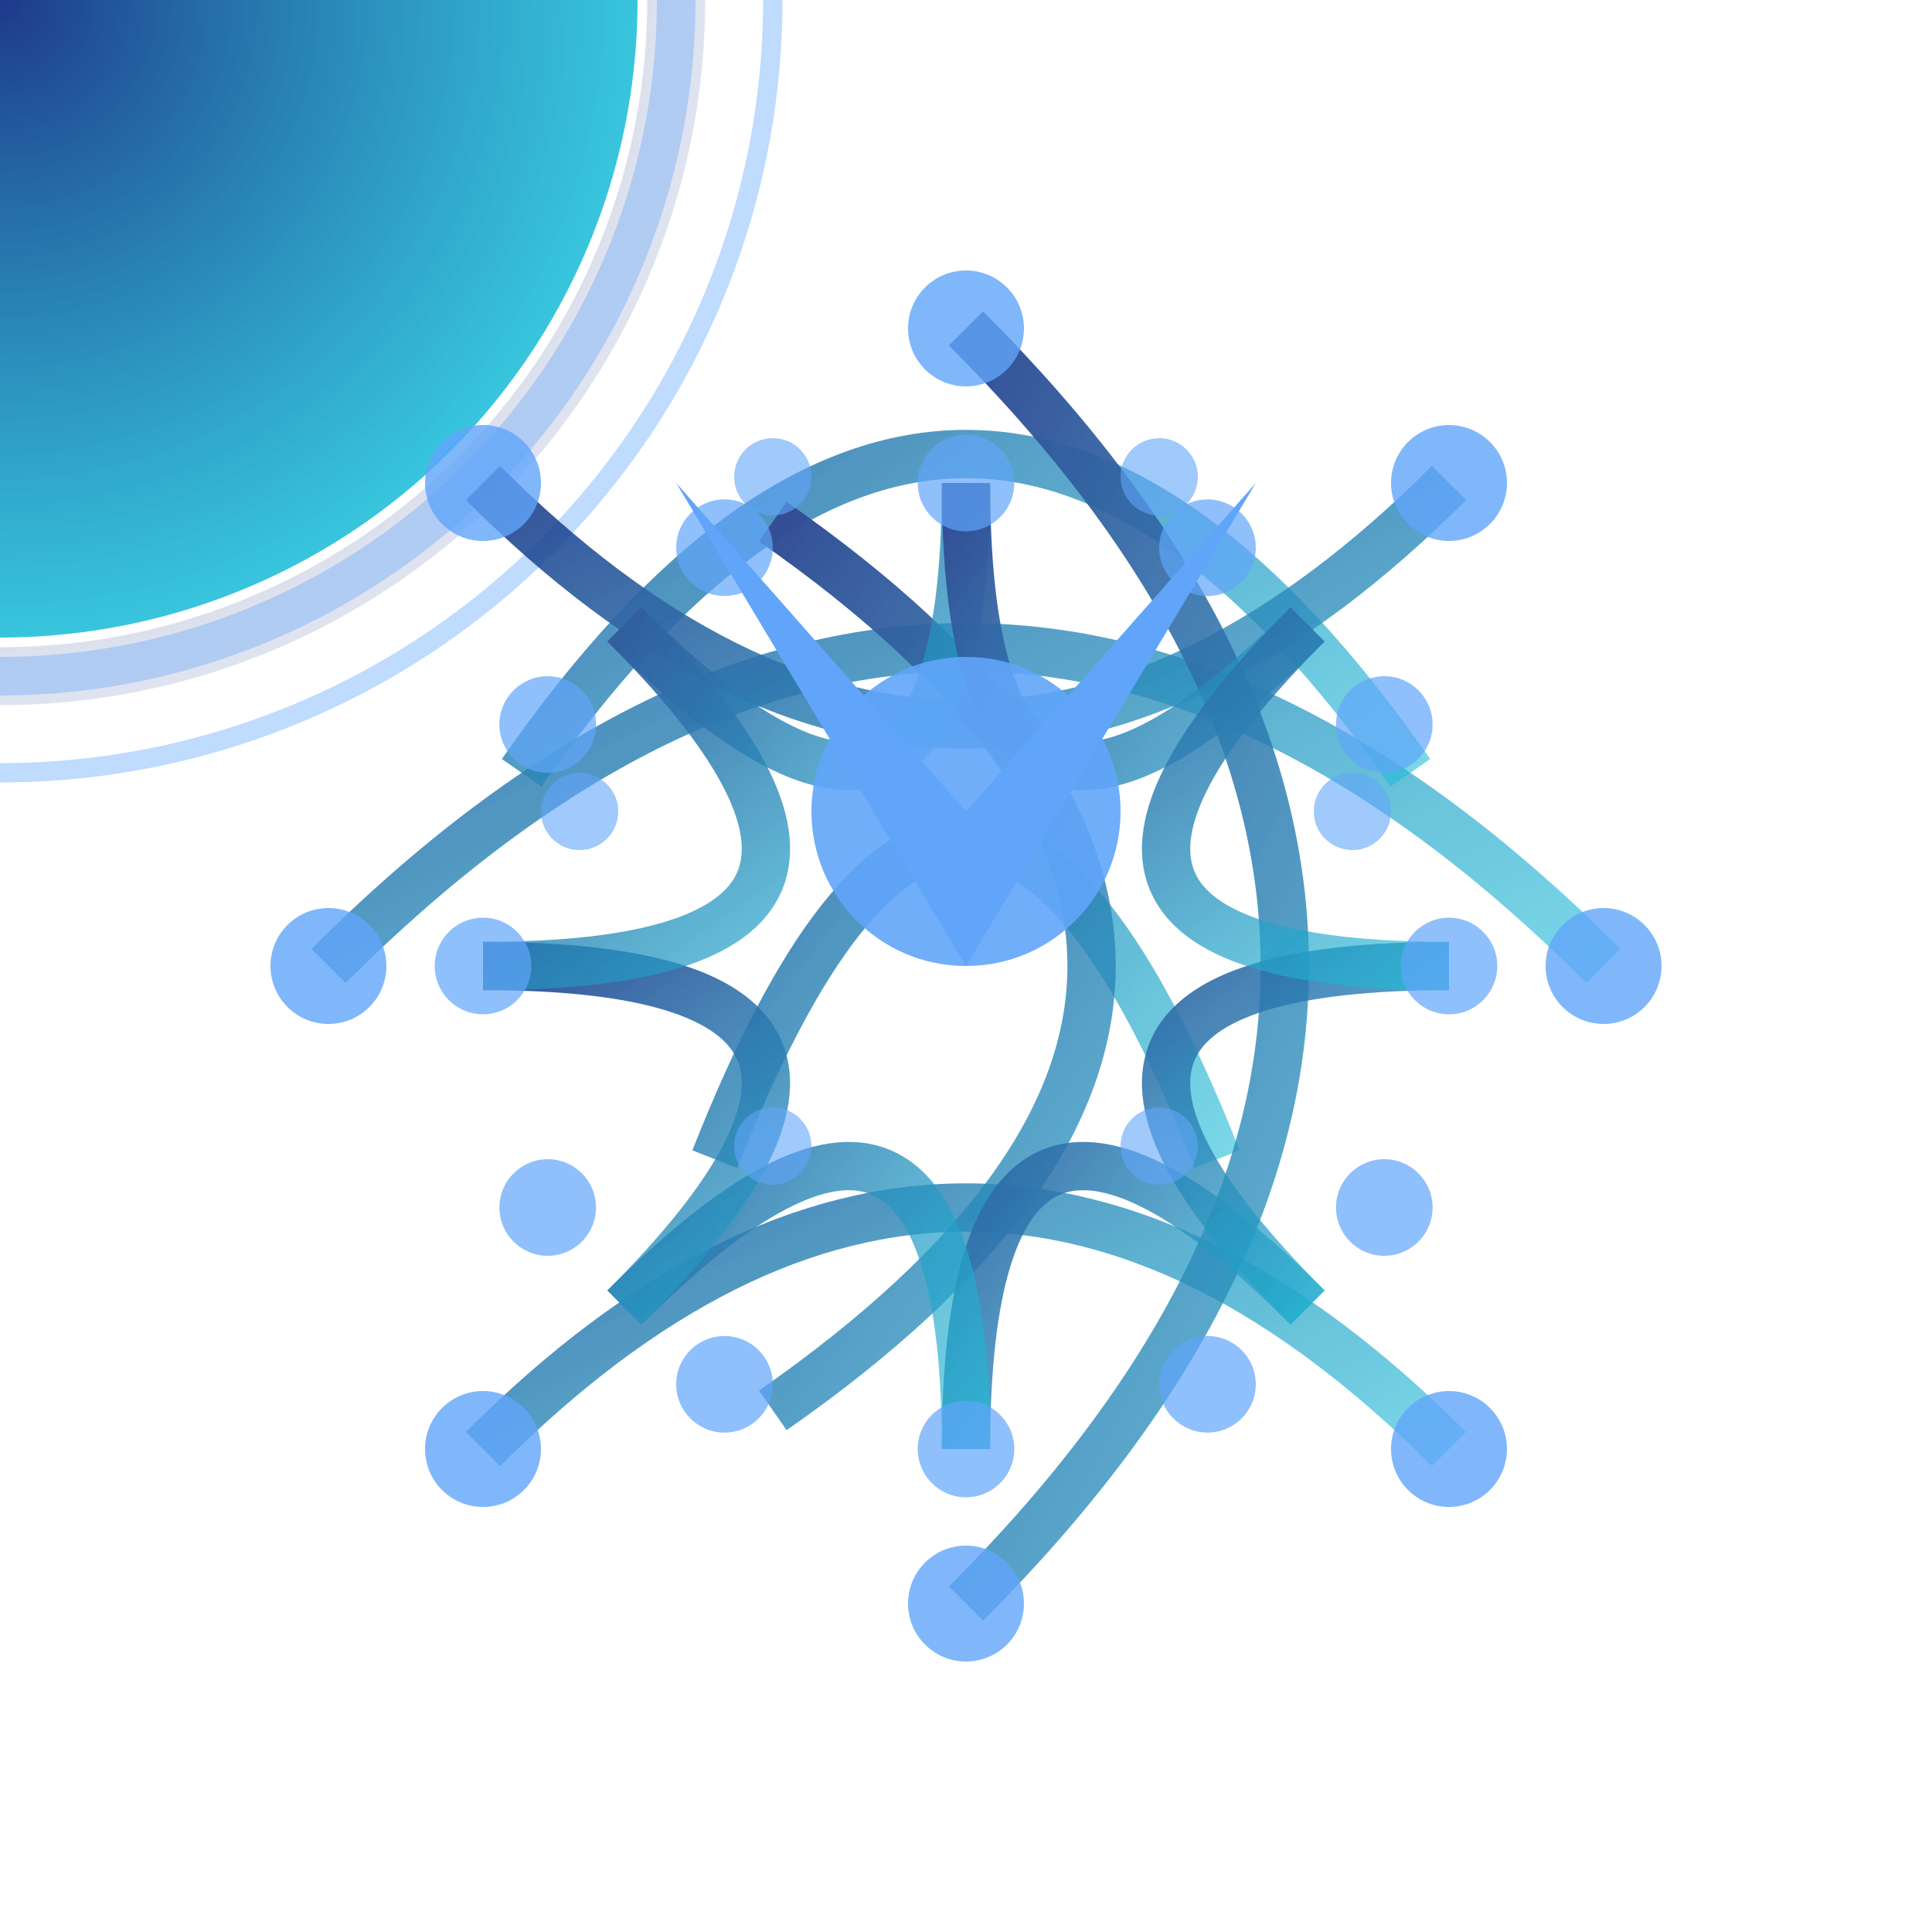 <?xml version="1.0" encoding="utf-8" ?>
<svg xmlns="http://www.w3.org/2000/svg" xmlns:ev="http://www.w3.org/2001/xml-events" xmlns:xlink="http://www.w3.org/1999/xlink" baseProfile="full" height="100" version="1.1" viewBox="0 0 100 100" width="100">
  <title>Logo Arkalia-LUNA - Variante techno-mystique avancée</title>
  <defs>
    <radialGradient cx="50%" cy="50%" id="advancedMoonGradient-serenity" r="50%">
      <stop offset="0%" stop-color="#1e3a8a" stop-opacity="1.0"/>
      <stop offset="100%" stop-color="#06b6d4" stop-opacity="0.8"/>
    </radialGradient>
    <radialGradient cx="50%" cy="50%" id="borderGradient-serenity" r="50%">
      <stop offset="0%" stop-color="#60a5fa" stop-opacity="0.8"/>
      <stop offset="100%" stop-color="#1e3a8a" stop-opacity="0.2"/>
    </radialGradient>
    <filter id="mainGlow-serenity">
      <feGaussianBlur in="SourceGraphic" stdDeviation="2.8"/>
      <feMerge>
        <feMergeNode in="SourceGraphic"/>
        <feMergeNode/>
        <feMergeNode/>
      </feMerge>
    </filter>
    <filter id="detailGlow-serenity">
      <feGaussianBlur in="SourceGraphic" stdDeviation="1.5"/>
    </filter>
    <filter id="turbulence-serenity">
      <feTurbulence baseFrequency="0.02" numOctaves="3" seed="1" stitchTiles="stitch" type="fractalNoise"/>
      <feDisplacementMap in="SourceGraphic" in2="SourceGraphic" scale="8"/>
    </filter>
    <mask id="depthMask-serenity">
      <circle cx="0" cy="0" fill="white" r="45%"/>
    </mask>
    <linearGradient id="neuralGradient-serenity" x1="0%" x2="100%" y1="0%" y2="100%">
      <stop offset="0%" stop-color="#1e3a8a" stop-opacity="1.0"/>
      <stop offset="100%" stop-color="#06b6d4" stop-opacity="0.6"/>
    </linearGradient>
  </defs>
  <circle cx="0" cy="0" fill="none" filter="url(#mainGlow-serenity)" opacity="0.7" r="35" stroke="url(#borderGradient-serenity)" stroke-width="3">
    <animate attributeName="opacity" dur="4.0s" repeatCount="indefinite" values="0.7;0.21;0.7"/>
  </circle>
  <circle cx="0" cy="0" fill="none" filter="url(#detailGlow-serenity)" opacity="0.4" r="40" stroke="#60a5fa" stroke-width="1">
    <animate attributeName="r" dur="3.0s" repeatCount="indefinite" values="40;50;40"/>
  </circle>
  <circle cx="0" cy="0" fill="url(#advancedMoonGradient-serenity)" filter="url(#mainGlow-serenity)" r="33">
    <animate attributeName="r" dur="2.5s" repeatCount="indefinite" values="33;35.64;33"/>
  </circle>
  <circle cx="0" cy="0" fill="none" filter="url(#detailGlow-serenity)" opacity="0.6" r="35" stroke="#60a5fa" stroke-width="2"/>
  <g fill="none" filter="url(#detailGlow-serenity)" opacity="0.9" stroke="url(#neuralGradient-serenity)" stroke-width="2.5">
    <path d="M17 50 Q50 17 83 50">
      <animate attributeName="stroke-dashoffset" begin="0.0s" dur="5.0s" repeatCount="indefinite" values="0;-200;0"/>
      <animate attributeName="opacity" begin="0.0s" dur="4.0s" repeatCount="indefinite" values="0.9;0.4;0.9"/>
    </path>
    <path d="M27 40 Q50 7 73 40">
      <animate attributeName="stroke-dashoffset" begin="0.3s" dur="5.0s" repeatCount="indefinite" values="0;-200;0"/>
      <animate attributeName="opacity" begin="0.2s" dur="4.0s" repeatCount="indefinite" values="0.9;0.4;0.9"/>
    </path>
    <path d="M37 60 Q50 27 63 60">
      <animate attributeName="stroke-dashoffset" begin="0.6s" dur="5.0s" repeatCount="indefinite" values="0;-200;0"/>
      <animate attributeName="opacity" begin="0.4s" dur="4.0s" repeatCount="indefinite" values="0.9;0.4;0.9"/>
    </path>
    <path d="M25 25 Q50 50 75 25">
      <animate attributeName="stroke-dashoffset" begin="0.9s" dur="5.0s" repeatCount="indefinite" values="0;-200;0"/>
      <animate attributeName="opacity" begin="0.6s" dur="4.0s" repeatCount="indefinite" values="0.9;0.4;0.9"/>
    </path>
    <path d="M25 75 Q50 50 75 75">
      <animate attributeName="stroke-dashoffset" begin="1.2s" dur="5.0s" repeatCount="indefinite" values="0;-200;0"/>
      <animate attributeName="opacity" begin="0.8s" dur="4.0s" repeatCount="indefinite" values="0.9;0.4;0.9"/>
    </path>
    <path d="M50 17 Q83 50 50 83">
      <animate attributeName="stroke-dashoffset" begin="1.5s" dur="5.0s" repeatCount="indefinite" values="0;-200;0"/>
      <animate attributeName="opacity" begin="1.0s" dur="4.0s" repeatCount="indefinite" values="0.9;0.4;0.9"/>
    </path>
    <path d="M40 27 Q73 50 40 73">
      <animate attributeName="stroke-dashoffset" begin="1.8s" dur="5.0s" repeatCount="indefinite" values="0;-200;0"/>
      <animate attributeName="opacity" begin="1.2s" dur="4.0s" repeatCount="indefinite" values="0.9;0.4;0.9"/>
    </path>
    <path d="M75.0 50.0 Q50 50 67.678 67.678">
      <animate attributeName="stroke-dashoffset" begin="2.1s" dur="5.0s" repeatCount="indefinite" values="0;-200;0"/>
      <animate attributeName="opacity" begin="1.4s" dur="4.0s" repeatCount="indefinite" values="0.9;0.4;0.9"/>
    </path>
    <path d="M67.678 67.678 Q50 50 50.0 75.0">
      <animate attributeName="stroke-dashoffset" begin="2.4s" dur="5.0s" repeatCount="indefinite" values="0;-200;0"/>
      <animate attributeName="opacity" begin="1.6s" dur="4.0s" repeatCount="indefinite" values="0.9;0.4;0.9"/>
    </path>
    <path d="M50.0 75.0 Q50 50 32.322 67.678">
      <animate attributeName="stroke-dashoffset" begin="2.7s" dur="5.0s" repeatCount="indefinite" values="0;-200;0"/>
      <animate attributeName="opacity" begin="1.8s" dur="4.0s" repeatCount="indefinite" values="0.9;0.4;0.9"/>
    </path>
    <path d="M32.322 67.678 Q50 50 25.0 50.0">
      <animate attributeName="stroke-dashoffset" begin="3.0s" dur="5.0s" repeatCount="indefinite" values="0;-200;0"/>
      <animate attributeName="opacity" begin="2.0s" dur="4.0s" repeatCount="indefinite" values="0.9;0.4;0.9"/>
    </path>
    <path d="M25.0 50.0 Q50 50 32.322 32.322">
      <animate attributeName="stroke-dashoffset" begin="3.3s" dur="5.0s" repeatCount="indefinite" values="0;-200;0"/>
      <animate attributeName="opacity" begin="2.2s" dur="4.0s" repeatCount="indefinite" values="0.9;0.4;0.9"/>
    </path>
    <path d="M32.322 32.322 Q50 50 50 25.0">
      <animate attributeName="stroke-dashoffset" begin="3.6s" dur="5.0s" repeatCount="indefinite" values="0;-200;0"/>
      <animate attributeName="opacity" begin="2.4s" dur="4.0s" repeatCount="indefinite" values="0.9;0.4;0.9"/>
    </path>
    <path d="M50 25.0 Q50 50 67.678 32.322">
      <animate attributeName="stroke-dashoffset" begin="3.9s" dur="5.0s" repeatCount="indefinite" values="0;-200;0"/>
      <animate attributeName="opacity" begin="2.6s" dur="4.0s" repeatCount="indefinite" values="0.9;0.4;0.9"/>
    </path>
    <path d="M67.678 32.322 Q50 50 75.0 50">
      <animate attributeName="stroke-dashoffset" begin="4.2s" dur="5.0s" repeatCount="indefinite" values="0;-200;0"/>
      <animate attributeName="opacity" begin="2.8s" dur="4.0s" repeatCount="indefinite" values="0.9;0.4;0.9"/>
    </path>
  </g>
  <circle cx="17" cy="50" fill="#60a5fa" filter="url(#detailGlow-serenity)" opacity="0.8" r="3">
    <animate attributeName="opacity" begin="0.0s" dur="2.0s" repeatCount="indefinite" values="0.8;1.0;0.8"/>
  </circle>
  <circle cx="83" cy="50" fill="#60a5fa" filter="url(#detailGlow-serenity)" opacity="0.8" r="3">
    <animate attributeName="opacity" begin="0.2s" dur="2.0s" repeatCount="indefinite" values="0.8;1.0;0.8"/>
  </circle>
  <circle cx="50" cy="17" fill="#60a5fa" filter="url(#detailGlow-serenity)" opacity="0.8" r="3">
    <animate attributeName="opacity" begin="0.4s" dur="2.0s" repeatCount="indefinite" values="0.8;1.0;0.8"/>
  </circle>
  <circle cx="50" cy="83" fill="#60a5fa" filter="url(#detailGlow-serenity)" opacity="0.8" r="3">
    <animate attributeName="opacity" begin="0.6s" dur="2.0s" repeatCount="indefinite" values="0.8;1.0;0.8"/>
  </circle>
  <circle cx="25" cy="25" fill="#60a5fa" filter="url(#detailGlow-serenity)" opacity="0.8" r="3">
    <animate attributeName="opacity" begin="0.8s" dur="2.0s" repeatCount="indefinite" values="0.8;1.0;0.8"/>
  </circle>
  <circle cx="75" cy="25" fill="#60a5fa" filter="url(#detailGlow-serenity)" opacity="0.8" r="3">
    <animate attributeName="opacity" begin="1.0s" dur="2.0s" repeatCount="indefinite" values="0.8;1.0;0.8"/>
  </circle>
  <circle cx="25" cy="75" fill="#60a5fa" filter="url(#detailGlow-serenity)" opacity="0.8" r="3">
    <animate attributeName="opacity" begin="1.2s" dur="2.0s" repeatCount="indefinite" values="0.8;1.0;0.8"/>
  </circle>
  <circle cx="75" cy="75" fill="#60a5fa" filter="url(#detailGlow-serenity)" opacity="0.8" r="3">
    <animate attributeName="opacity" begin="1.4s" dur="2.0s" repeatCount="indefinite" values="0.8;1.0;0.8"/>
  </circle>
  <g>
    <path d="M35 25 L50 42 L65 25 L50 50 Z" fill="#60a5fa" filter="url(#mainGlow-serenity)">
      <animate attributeName="opacity" dur="2.0s" repeatCount="indefinite" values="0.9;1.0;0.9"/>
    </path>
    <circle cx="50" cy="42" fill="#60a5fa" filter="url(#mainGlow-serenity)" opacity="0.9" r="8">
      <animate attributeName="r" dur="2.5s" repeatCount="indefinite" values="8;12;8"/>
    </circle>
    <g>
      <circle cx="70.0" cy="42.0" fill="#60a5fa" opacity="0.6" r="2">
        <animate attributeName="opacity" begin="0.0s" dur="3.0s" repeatCount="indefinite" values="0.6;1.0;0.6"/>
      </circle>
      <circle cx="60.0" cy="59.321" fill="#60a5fa" opacity="0.6" r="2">
        <animate attributeName="opacity" begin="0.3s" dur="3.0s" repeatCount="indefinite" values="0.6;1.0;0.6"/>
      </circle>
      <circle cx="40.0" cy="59.321" fill="#60a5fa" opacity="0.6" r="2">
        <animate attributeName="opacity" begin="0.6s" dur="3.0s" repeatCount="indefinite" values="0.6;1.0;0.6"/>
      </circle>
      <circle cx="30.0" cy="42.0" fill="#60a5fa" opacity="0.6" r="2">
        <animate attributeName="opacity" begin="0.9s" dur="3.0s" repeatCount="indefinite" values="0.6;1.0;0.6"/>
      </circle>
      <circle cx="40" cy="24.679" fill="#60a5fa" opacity="0.6" r="2">
        <animate attributeName="opacity" begin="1.2s" dur="3.0s" repeatCount="indefinite" values="0.6;1.0;0.6"/>
      </circle>
      <circle cx="60.0" cy="24.679" fill="#60a5fa" opacity="0.6" r="2">
        <animate attributeName="opacity" begin="1.5s" dur="3.0s" repeatCount="indefinite" values="0.6;1.0;0.6"/>
      </circle>
    </g>
  </g>
  <circle cx="75.0" cy="50.0" fill="#60a5fa" filter="url(#detailGlow-serenity)" opacity="0.7" r="2.5">
    <animate attributeName="opacity" begin="0.0s" dur="2.5s" repeatCount="indefinite" values="0.7;1.0;0.7"/>
    <animate attributeName="cx" begin="0.0s" dur="4.0s" repeatCount="indefinite" values="75.0;79.33;75.0"/>
    <animate attributeName="cy" begin="0.0s" dur="4.0s" repeatCount="indefinite" values="50.0;52.5;50.0"/>
  </circle>
  <circle cx="71.651" cy="62.5" fill="#60a5fa" filter="url(#detailGlow-serenity)" opacity="0.7" r="2.5">
    <animate attributeName="opacity" begin="0.2s" dur="2.5s" repeatCount="indefinite" values="0.7;1.0;0.7"/>
    <animate attributeName="cx" begin="0.1s" dur="4.0s" repeatCount="indefinite" values="71.651;74.151;71.651"/>
    <animate attributeName="cy" begin="0.1s" dur="4.0s" repeatCount="indefinite" values="62.5;66.83;62.5"/>
  </circle>
  <circle cx="62.5" cy="71.651" fill="#60a5fa" filter="url(#detailGlow-serenity)" opacity="0.7" r="2.5">
    <animate attributeName="opacity" begin="0.4s" dur="2.5s" repeatCount="indefinite" values="0.7;1.0;0.7"/>
    <animate attributeName="cx" begin="0.2s" dur="4.0s" repeatCount="indefinite" values="62.5;62.5;62.5"/>
    <animate attributeName="cy" begin="0.2s" dur="4.0s" repeatCount="indefinite" values="71.651;76.651;71.651"/>
  </circle>
  <circle cx="50.0" cy="75.0" fill="#60a5fa" filter="url(#detailGlow-serenity)" opacity="0.7" r="2.5">
    <animate attributeName="opacity" begin="0.6s" dur="2.5s" repeatCount="indefinite" values="0.7;1.0;0.7"/>
    <animate attributeName="cx" begin="0.3s" dur="4.0s" repeatCount="indefinite" values="50.0;47.5;50.0"/>
    <animate attributeName="cy" begin="0.3s" dur="4.0s" repeatCount="indefinite" values="75.0;79.33;75.0"/>
  </circle>
  <circle cx="37.5" cy="71.651" fill="#60a5fa" filter="url(#detailGlow-serenity)" opacity="0.7" r="2.5">
    <animate attributeName="opacity" begin="0.8s" dur="2.5s" repeatCount="indefinite" values="0.7;1.0;0.7"/>
    <animate attributeName="cx" begin="0.4s" dur="4.0s" repeatCount="indefinite" values="37.5;33.17;37.5"/>
    <animate attributeName="cy" begin="0.4s" dur="4.0s" repeatCount="indefinite" values="71.651;74.151;71.651"/>
  </circle>
  <circle cx="28.349" cy="62.5" fill="#60a5fa" filter="url(#detailGlow-serenity)" opacity="0.7" r="2.5">
    <animate attributeName="opacity" begin="1.0s" dur="2.5s" repeatCount="indefinite" values="0.7;1.0;0.7"/>
    <animate attributeName="cx" begin="0.5s" dur="4.0s" repeatCount="indefinite" values="28.349;23.349;28.349"/>
    <animate attributeName="cy" begin="0.5s" dur="4.0s" repeatCount="indefinite" values="62.5;62.5;62.5"/>
  </circle>
  <circle cx="25.0" cy="50.0" fill="#60a5fa" filter="url(#detailGlow-serenity)" opacity="0.7" r="2.5">
    <animate attributeName="opacity" begin="1.2s" dur="2.5s" repeatCount="indefinite" values="0.7;1.0;0.7"/>
    <animate attributeName="cx" begin="0.6s" dur="4.0s" repeatCount="indefinite" values="25.0;20.67;25.0"/>
    <animate attributeName="cy" begin="0.6s" dur="4.0s" repeatCount="indefinite" values="50.0;47.5;50.0"/>
  </circle>
  <circle cx="28.349" cy="37.5" fill="#60a5fa" filter="url(#detailGlow-serenity)" opacity="0.7" r="2.5">
    <animate attributeName="opacity" begin="1.4s" dur="2.5s" repeatCount="indefinite" values="0.7;1.0;0.7"/>
    <animate attributeName="cx" begin="0.7s" dur="4.0s" repeatCount="indefinite" values="28.349;25.849;28.349"/>
    <animate attributeName="cy" begin="0.7s" dur="4.0s" repeatCount="indefinite" values="37.5;33.17;37.5"/>
  </circle>
  <circle cx="37.5" cy="28.349" fill="#60a5fa" filter="url(#detailGlow-serenity)" opacity="0.7" r="2.5">
    <animate attributeName="opacity" begin="1.6s" dur="2.5s" repeatCount="indefinite" values="0.7;1.0;0.7"/>
    <animate attributeName="cx" begin="0.8s" dur="4.0s" repeatCount="indefinite" values="37.5;37.5;37.5"/>
    <animate attributeName="cy" begin="0.8s" dur="4.0s" repeatCount="indefinite" values="28.349;23.349;28.349"/>
  </circle>
  <circle cx="50" cy="25.0" fill="#60a5fa" filter="url(#detailGlow-serenity)" opacity="0.7" r="2.5">
    <animate attributeName="opacity" begin="1.8s" dur="2.5s" repeatCount="indefinite" values="0.7;1.0;0.7"/>
    <animate attributeName="cx" begin="0.9s" dur="4.0s" repeatCount="indefinite" values="50;52.5;50"/>
    <animate attributeName="cy" begin="0.9s" dur="4.0s" repeatCount="indefinite" values="25.0;20.67;25.0"/>
  </circle>
  <circle cx="62.5" cy="28.349" fill="#60a5fa" filter="url(#detailGlow-serenity)" opacity="0.7" r="2.5">
    <animate attributeName="opacity" begin="2.0s" dur="2.5s" repeatCount="indefinite" values="0.7;1.0;0.7"/>
    <animate attributeName="cx" begin="1.0s" dur="4.0s" repeatCount="indefinite" values="62.5;66.83;62.5"/>
    <animate attributeName="cy" begin="1.0s" dur="4.0s" repeatCount="indefinite" values="28.349;25.849;28.349"/>
  </circle>
  <circle cx="71.651" cy="37.5" fill="#60a5fa" filter="url(#detailGlow-serenity)" opacity="0.7" r="2.5">
    <animate attributeName="opacity" begin="2.2s" dur="2.5s" repeatCount="indefinite" values="0.7;1.0;0.7"/>
    <animate attributeName="cx" begin="1.1s" dur="4.0s" repeatCount="indefinite" values="71.651;76.651;71.651"/>
    <animate attributeName="cy" begin="1.1s" dur="4.0s" repeatCount="indefinite" values="37.5;37.5;37.5"/>
  </circle>
</svg>
